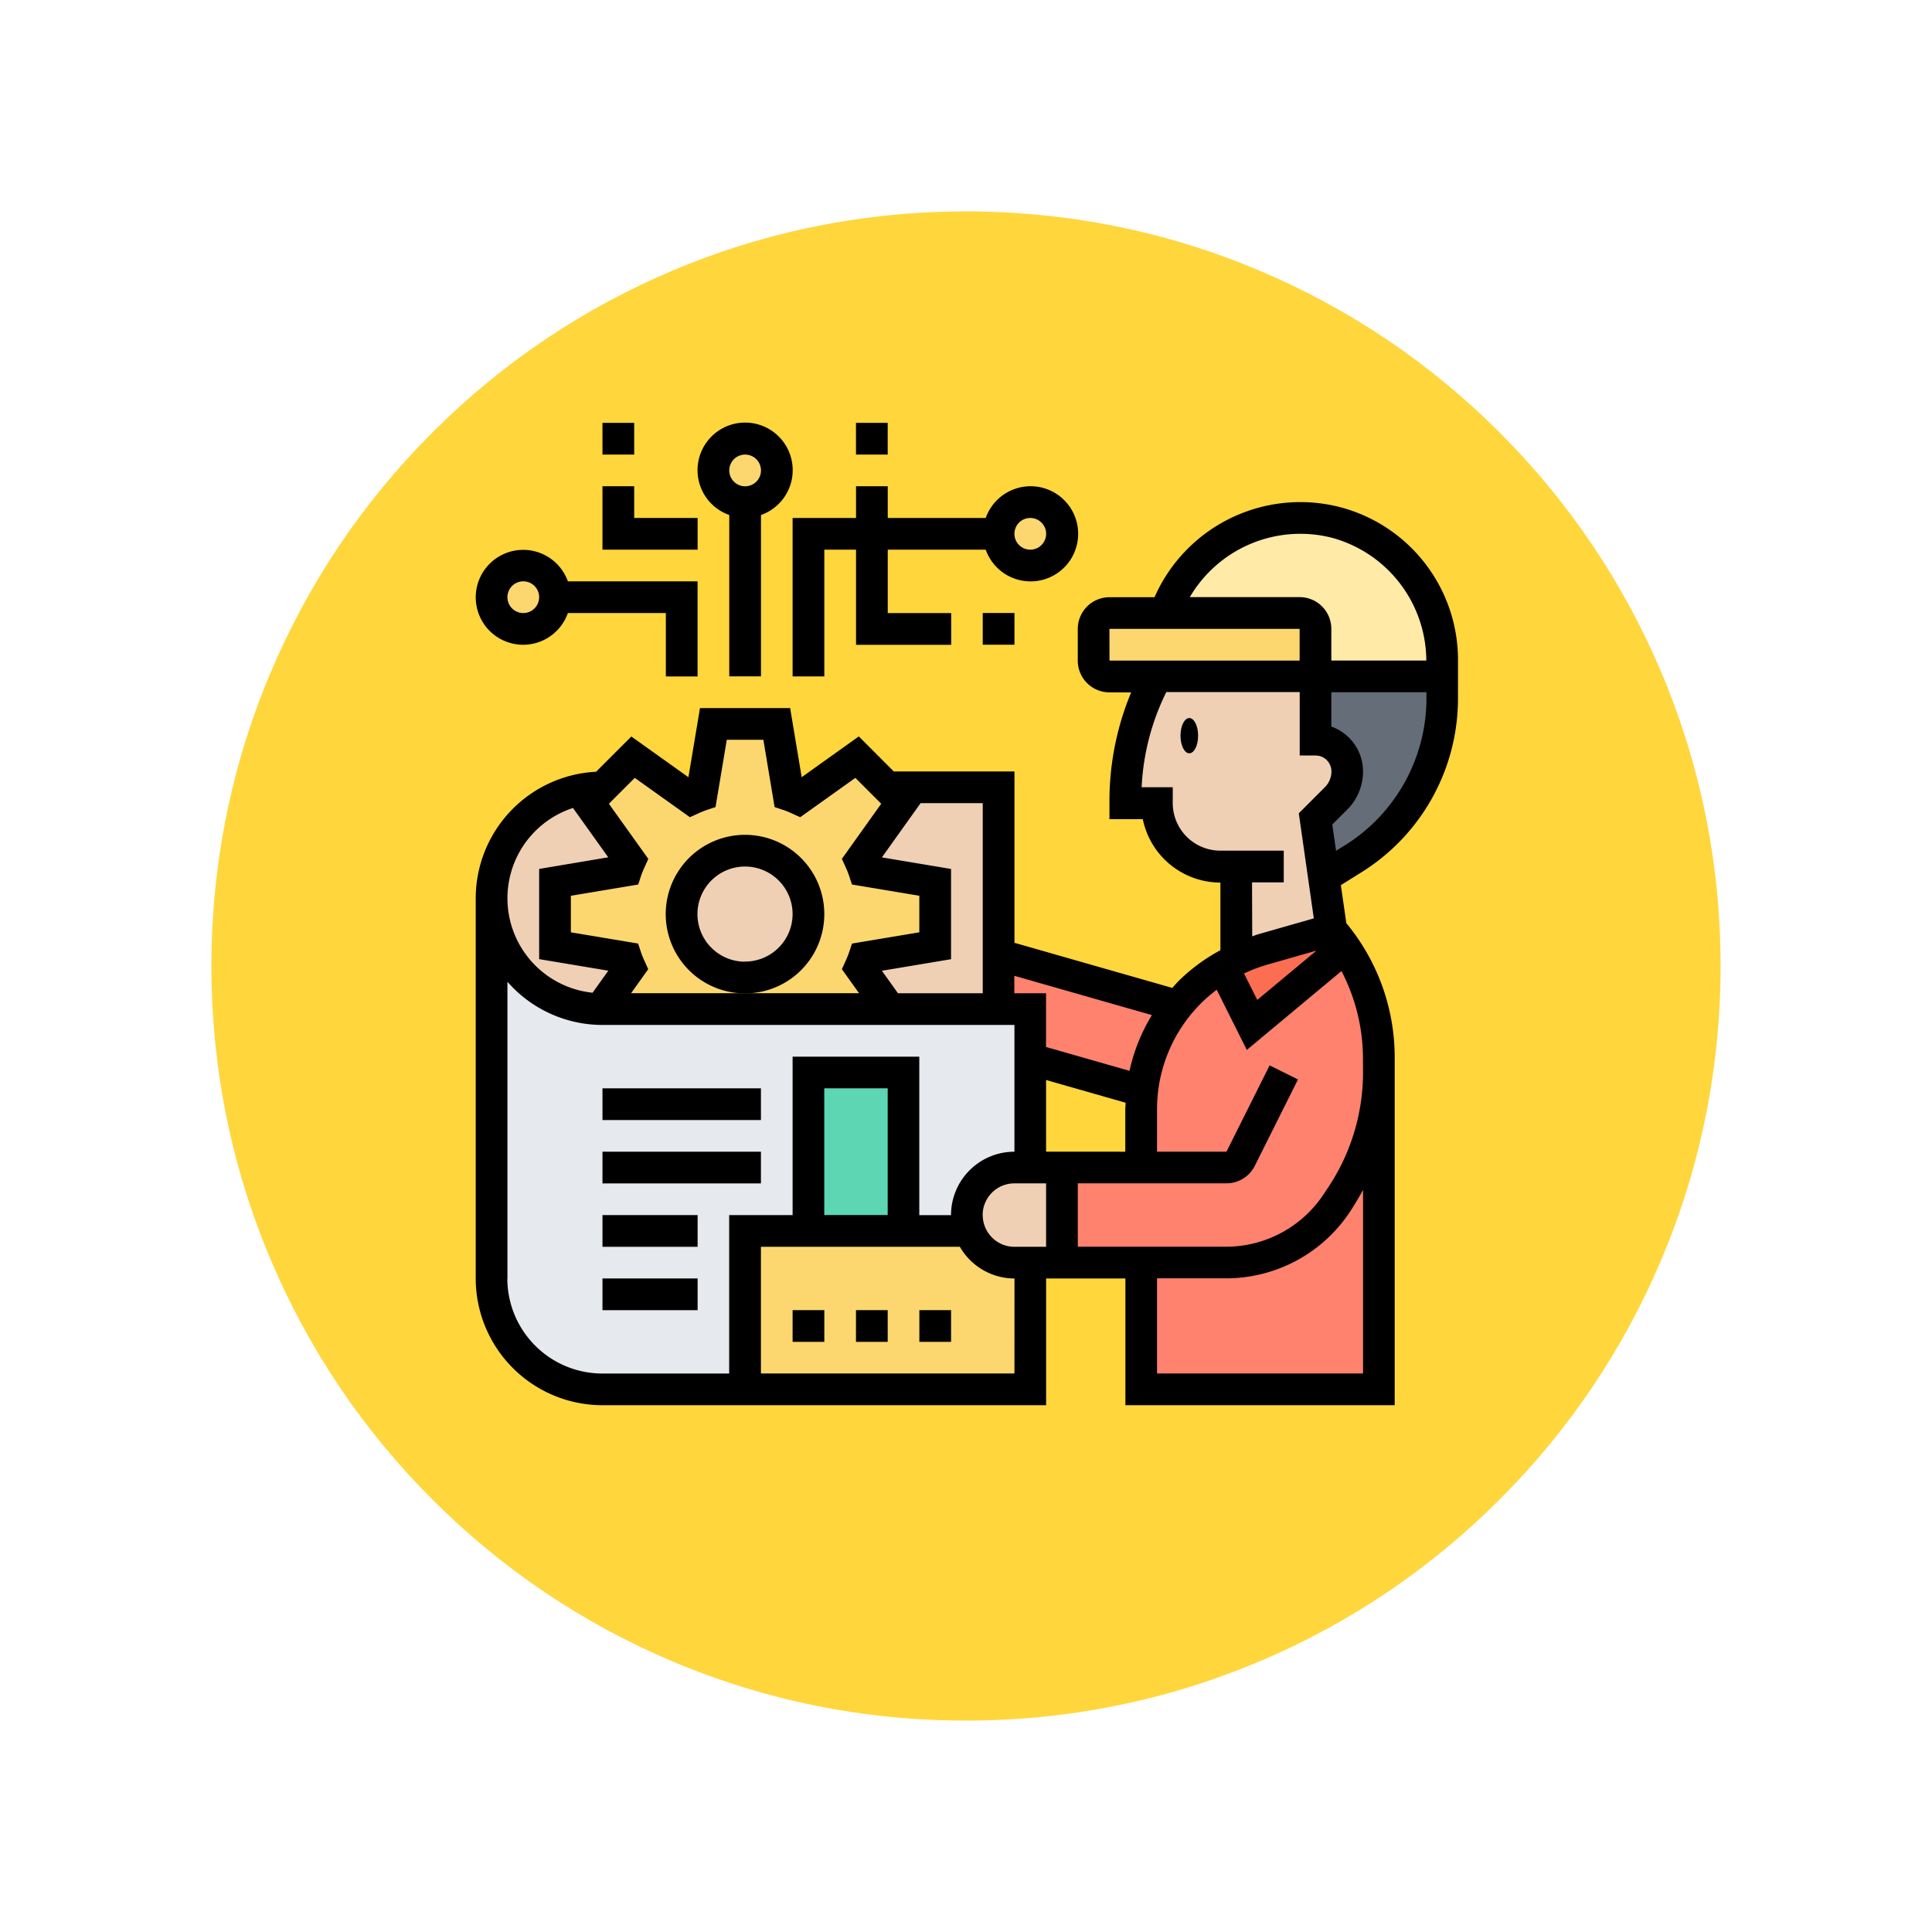 <svg xmlns="http://www.w3.org/2000/svg" xmlns:xlink="http://www.w3.org/1999/xlink" width="109.652" height="109.653" viewBox="0 0 109.652 109.653">
  <defs>
    <filter id="Path_874925" x="0" y="0" width="109.652" height="109.653" filterUnits="userSpaceOnUse">
      <feOffset dy="3" input="SourceAlpha"/>
      <feGaussianBlur stdDeviation="3" result="blur"/>
      <feFlood flood-opacity="0.161"/>
      <feComposite operator="in" in2="blur"/>
      <feComposite in="SourceGraphic"/>
    </filter>
  </defs>
  <g id="Group_1111680" data-name="Group 1111680" transform="translate(-424 -1648)">
    <g id="Group_1111438" data-name="Group 1111438" transform="translate(-586.73 -1423)">
      <g transform="matrix(1, 0, 0, 1, 1010.73, 3071)" filter="url(#Path_874925)">
        <g id="Path_874925-2" data-name="Path 874925" transform="translate(9 6)" fill="#ffd63c">
          <path d="M 45.826 90.153 C 39.841 90.153 34.037 88.981 28.573 86.67 C 23.295 84.438 18.554 81.241 14.483 77.17 C 10.412 73.099 7.215 68.358 4.983 63.08 C 2.672 57.616 1.5 51.811 1.5 45.827 C 1.5 39.841 2.672 34.037 4.983 28.573 C 7.215 23.295 10.412 18.554 14.483 14.483 C 18.554 10.412 23.295 7.215 28.573 4.983 C 34.037 2.672 39.841 1.5 45.826 1.5 C 51.811 1.5 57.616 2.672 63.079 4.983 C 68.358 7.215 73.098 10.412 77.169 14.483 C 81.241 18.554 84.437 23.295 86.67 28.573 C 88.981 34.037 90.152 39.841 90.152 45.826 C 90.152 51.811 88.981 57.616 86.67 63.08 C 84.437 68.358 81.241 73.099 77.169 77.17 C 73.098 81.241 68.358 84.438 63.079 86.67 C 57.616 88.981 51.811 90.153 45.826 90.153 Z" stroke="none"/>
          <path d="M 45.826 3 C 40.043 3 34.435 4.132 29.157 6.364 C 24.058 8.521 19.478 11.609 15.543 15.543 C 11.609 19.478 8.521 24.058 6.364 29.157 C 4.132 34.435 3 40.043 3 45.827 C 3 51.609 4.132 57.218 6.364 62.496 C 8.521 67.595 11.609 72.175 15.543 76.109 C 19.478 80.043 24.058 83.132 29.157 85.289 C 34.435 87.521 40.043 88.653 45.826 88.653 C 51.609 88.653 57.217 87.521 62.495 85.289 C 67.594 83.132 72.175 80.043 76.109 76.109 C 80.043 72.175 83.131 67.595 85.288 62.496 C 87.52 57.218 88.652 51.609 88.652 45.826 C 88.652 40.043 87.52 34.435 85.288 29.157 C 83.131 24.058 80.043 19.478 76.109 15.543 C 72.175 11.609 67.594 8.521 62.495 6.364 C 57.217 4.132 51.609 3 45.826 3 M 45.826 7.62939453125e-06 C 71.135 7.62939453125e-06 91.652 20.517 91.652 45.826 L 91.652 45.827 C 91.652 71.136 71.135 91.653 45.826 91.653 C 20.517 91.653 0 71.136 0 45.827 L 0 45.826 C 0 20.517 20.517 7.62939453125e-06 45.826 7.62939453125e-06 Z" stroke="none" fill="#fff"/>
        </g>
      </g>
    </g>
    <g id="ingenieria" transform="translate(450 1671)">
      <g id="Group_1111678" data-name="Group 1111678" transform="translate(1.899 1.899)">
        <g id="Group_1111659" data-name="Group 1111659" transform="translate(0 7.194)">
          <ellipse id="Ellipse_11814" data-name="Ellipse 11814" cx="1.5" cy="2" rx="1.5" ry="2" transform="translate(0.101 -0.339)" fill="#fcd770"/>
        </g>
        <g id="Group_1111660" data-name="Group 1111660" transform="translate(28.776 3.597)">
          <circle id="Ellipse_11815" data-name="Ellipse 11815" cx="1.5" cy="1.5" r="1.5" transform="translate(0.324 0.258)" fill="#fcd770"/>
        </g>
        <g id="Group_1111661" data-name="Group 1111661" transform="translate(12.59)">
          <circle id="Ellipse_11816" data-name="Ellipse 11816" cx="2" cy="2" r="2" transform="translate(-0.489 -0.146)" fill="#fcd770"/>
        </g>
        <g id="Group_1111662" data-name="Group 1111662" transform="translate(0 26.078)">
          <path id="Path_900795" data-name="Path 900795" d="M30.776,37.295H8.295a.513.513,0,0,1-.117-.009A6.276,6.276,0,0,1,2,31V52.582a6.29,6.29,0,0,0,6.295,6.295h24.28V37.295Z" transform="translate(-2 -31)" fill="#e6e9ed"/>
        </g>
        <g id="Group_1111663" data-name="Group 1111663" transform="translate(14.388 44.963)">
          <path id="Path_900796" data-name="Path 900796" d="M18,60.993V52H30.751a2.552,2.552,0,0,0,.629,1.007,2.691,2.691,0,0,0,1.906.791h.9v7.194Z" transform="translate(-18 -52)" fill="#fcd770"/>
        </g>
        <g id="Group_1111664" data-name="Group 1111664" transform="translate(17.985 35.97)">
          <path id="Path_900797" data-name="Path 900797" d="M22,42h5.4v8.993H22Z" transform="translate(-22 -42)" fill="#5cd6b3"/>
        </g>
        <g id="Group_1111665" data-name="Group 1111665" transform="translate(10.791 23.381)">
          <circle id="Ellipse_11817" data-name="Ellipse 11817" cx="3.5" cy="3.5" r="3.5" transform="translate(0.31 0.474)" fill="#f0d0b4"/>
        </g>
        <g id="Group_1111666" data-name="Group 1111666" transform="translate(0 19.784)">
          <path id="Path_900798" data-name="Path 900798" d="M5.6,32.993l4.038.674c.063.189.144.378.225.558L8.178,36.581A6.291,6.291,0,0,1,8.295,24h.027l-.836.836L9.86,28.164c-.081.18-.162.369-.225.558L5.6,29.4Z" transform="translate(-2 -24)" fill="#f0d0b4"/>
        </g>
        <g id="Group_1111667" data-name="Group 1111667" transform="translate(20.917 19.784)">
          <path id="Path_900799" data-name="Path 900799" d="M33.12,33.505V36.59H26.951L25.26,34.225c.081-.18.162-.369.225-.558l4.038-.674V29.4l-4.038-.674c-.063-.189-.144-.378-.225-.558l2.374-3.327L26.8,24H33.12Z" transform="translate(-25.26 -24)" fill="#f0d0b4"/>
        </g>
        <g id="Group_1111668" data-name="Group 1111668" transform="translate(3.597 16.187)">
          <path id="Path_900800" data-name="Path 900800" d="M25.01,36.187H8.7a.513.513,0,0,1-.117-.009l1.682-2.356c-.081-.18-.162-.369-.225-.558L6,32.59v-3.6l4.038-.674c.063-.189.144-.378.225-.558L7.888,24.433l.836-.836,1.709-1.709,3.327,2.374c.18-.081.369-.162.558-.225L14.993,20h3.6l.674,4.038c.189.063.378.144.558.225l3.327-2.374L24.857,23.6l.836.836L23.32,27.761c.081.18.162.369.225.558l4.038.674v3.6l-4.038.674c-.063.189-.144.378-.225.558Zm-8.219-1.8a3.6,3.6,0,1,0-3.6-3.6A3.6,3.6,0,0,0,16.791,34.388Z" transform="translate(-6 -20)" fill="#fcd770"/>
        </g>
        <g id="Group_1111669" data-name="Group 1111669" transform="translate(36.87 35.97)">
          <path id="Path_900801" data-name="Path 900801" d="M56.489,42V59.985H43V52.791h4.784a7.589,7.589,0,0,0,6.439-3.57,15.815,15.815,0,0,0,1.691-3.444A11.97,11.97,0,0,0,56.489,42Z" transform="translate(-43 -42)" fill="#ff826e"/>
        </g>
        <g id="Group_1111670" data-name="Group 1111670" transform="translate(32.373 28.848)">
          <path id="Path_900802" data-name="Path 900802" d="M55.985,40.3v.9a11.97,11.97,0,0,1-.576,3.777,15.815,15.815,0,0,1-1.691,3.444,7.589,7.589,0,0,1-6.439,3.57H38V46.6h4.5V43.315a8.443,8.443,0,0,1,.063-1.07,9.468,9.468,0,0,1,.656-2.545,9.347,9.347,0,0,1,1.34-2.275,9.9,9.9,0,0,1,.71-.791,9.133,9.133,0,0,1,1.87-1.448L48.791,38.5l5.3-4.424a11.51,11.51,0,0,1,1.9,6.223Z" transform="translate(-38 -34.08)" fill="#ff826e"/>
        </g>
        <g id="Group_1111671" data-name="Group 1111671" transform="translate(28.776 29.289)">
          <path id="Path_900803" data-name="Path 900803" d="M34,34.57l10.153,2.9a9.348,9.348,0,0,0-1.34,2.275,9.468,9.468,0,0,0-.656,2.545L35.8,40.478V37.654H34Z" transform="translate(-34 -34.57)" fill="#ff826e"/>
        </g>
        <g id="Group_1111672" data-name="Group 1111672" transform="translate(41.51 27.877)">
          <path id="Path_900804" data-name="Path 900804" d="M55.111,33.971l-5.3,4.424L48.16,35.077a7.523,7.523,0,0,1,.755-.4,8.393,8.393,0,0,1,1.457-.558L54.311,33a6.575,6.575,0,0,1,.8.971Z" transform="translate(-48.16 -33)" fill="#fc6e51"/>
        </g>
        <g id="Group_1111673" data-name="Group 1111673" transform="translate(26.978 41.366)">
          <path id="Path_900805" data-name="Path 900805" d="M37.4,48v5.4H34.7a2.691,2.691,0,0,1-1.906-.791,2.552,2.552,0,0,1-.629-1.007A2.493,2.493,0,0,1,32,50.7,2.694,2.694,0,0,1,34.7,48h2.7Z" transform="translate(-32 -48)" fill="#f0d0b4"/>
        </g>
        <g id="Group_1111674" data-name="Group 1111674" transform="translate(46.761 13.489)">
          <path id="Path_900806" data-name="Path 900806" d="M61.194,17v1.214a10.8,10.8,0,0,1-5.072,9.154l-1.655,1.025L54,25.093l1.16-1.16A2.164,2.164,0,0,0,55.8,22.4,1.812,1.812,0,0,0,54,20.6V17Z" transform="translate(-54 -17)" fill="#656d78"/>
        </g>
        <g id="Group_1111675" data-name="Group 1111675" transform="translate(38.227 4.495)">
          <path id="Path_900807" data-name="Path 900807" d="M60.238,15.192v.8H53.044v-2.7a.9.9,0,0,0-.9-.9H44.51a8.094,8.094,0,0,1,15.728,2.8Z" transform="translate(-44.51 -6.999)" fill="#ffeaa7"/>
        </g>
        <g id="Group_1111676" data-name="Group 1111676" transform="translate(34.172 9.892)">
          <path id="Path_900808" data-name="Path 900808" d="M52.59,13.9v2.7H40.9a.9.9,0,0,1-.9-.9V13.9a.9.9,0,0,1,.9-.9H51.69A.9.9,0,0,1,52.59,13.9Z" transform="translate(-40 -13)" fill="#fcd770"/>
        </g>
        <g id="Group_1111677" data-name="Group 1111677" transform="translate(35.97 13.489)">
          <path id="Path_900809" data-name="Path 900809" d="M53.259,28.394l.432,2.995-3.939,1.124a8.393,8.393,0,0,0-1.457.558V27.791h-.9a3.592,3.592,0,0,1-3.6-3.6H42A13.838,13.838,0,0,1,43.8,17h8.993v3.6a1.812,1.812,0,0,1,1.8,1.8,2.164,2.164,0,0,1-.638,1.538l-1.16,1.16Z" transform="translate(-42 -17)" fill="#f0d0b4"/>
        </g>
      </g>
      <g id="Group_1111679" data-name="Group 1111679" transform="translate(1 1)">
        <ellipse id="Ellipse_11818" data-name="Ellipse 11818" cx="0.5" cy="1" rx="0.5" ry="1" transform="translate(40 16.754)"/>
        <path id="Path_900810" data-name="Path 900810" d="M49.989,6.27A9.043,9.043,0,0,0,39.525,11.4H36.97a1.8,1.8,0,0,0-1.8,1.8v1.8a1.8,1.8,0,0,0,1.8,1.8H38.2a16.031,16.031,0,0,0-1.232,6.295v.9H38.86a4.5,4.5,0,0,0,4.405,3.6v3.84A10.318,10.318,0,0,0,40.9,33.174c-.129.129-.244.268-.365.4l-8.959-2.56V21.288H24.726L22.742,19.3,19.5,21.615l-.655-3.924H13.728l-.656,3.925-3.24-2.311-2,2A7.2,7.2,0,0,0,1,28.482V50.064a7.2,7.2,0,0,0,7.194,7.194H33.373V50.064h4.5v7.194H53.157V37.475A11.948,11.948,0,0,0,50.413,29.9L50.1,27.741l1.155-.721a11.628,11.628,0,0,0,5.494-9.914V15.1A8.966,8.966,0,0,0,49.989,6.27Zm-.422,1.748a7.258,7.258,0,0,1,5.384,6.976H49.56v-1.8a1.8,1.8,0,0,0-1.8-1.8H41.529A7.27,7.27,0,0,1,49.567,8.018Zm-12.6,5.177H47.761v1.8H36.97Zm8.093,14.388h1.8v-1.8h-3.6a2.7,2.7,0,0,1-2.7-2.7v-.9H38.795a13.573,13.573,0,0,1,1.4-5.4h7.571v3.6h.9a.9.9,0,0,1,.9.9,1.259,1.259,0,0,1-.372.9l-1.48,1.48.852,5.964-3.188.911c-.105.03-.2.076-.308.11Zm.8,4.689,2.861-.817-3.364,2.8-.752-1.5A8.475,8.475,0,0,1,45.865,32.272Zm-6.482,2.845a10.2,10.2,0,0,0-1.271,3.163l-4.739-1.354V33.878h-1.8v-.992Zm-9.607,11.35a1.8,1.8,0,0,1,1.8-1.8h1.8v3.6h-1.8A1.8,1.8,0,0,1,29.776,46.467Zm3.6-3.6V38.8l4.516,1.29c-.005.133-.02.266-.02.4V42.87ZM26.25,23.087h3.526V33.878h-4.81L24.052,32.6l3.925-.656V26.822l-3.925-.656ZM10.027,21.653l3.129,2.232.47-.212a4.97,4.97,0,0,1,.471-.192l.513-.171.64-3.821h2.075l.638,3.821.513.171a4.875,4.875,0,0,1,.471.192l.47.212,3.129-2.232,1.468,1.468-2.232,3.128.211.47a5.015,5.015,0,0,1,.192.471l.17.515,3.822.638v2.075l-3.822.638-.17.515a5.014,5.014,0,0,1-.192.471l-.211.47.974,1.363H9.817l.973-1.363-.211-.47a5.015,5.015,0,0,1-.192-.471l-.17-.515L6.4,30.418V28.344l3.822-.638.17-.515a5.015,5.015,0,0,1,.192-.471l.211-.47L8.558,23.121ZM6.521,23.361l2,2.8L4.6,26.821v5.119l3.925.656-.893,1.251A5.39,5.39,0,0,1,6.521,23.361ZM2.8,50.064V33.225a7.172,7.172,0,0,0,5.4,2.451H31.575V42.87a3.6,3.6,0,0,0-3.6,3.6h-1.8V37.475H18.985v8.993h-3.6V55.46H8.194a5.4,5.4,0,0,1-5.4-5.4Zm21.582-3.6h-3.6V39.273h3.6Zm7.194,8.993H17.187V48.266H28.478a3.585,3.585,0,0,0,3.1,1.8Zm19.784,0H39.668v-5.4h3.887a8.437,8.437,0,0,0,7.2-3.989q.328-.525.606-1.027Zm0-17.086a11.775,11.775,0,0,1-2.13,6.748,6.652,6.652,0,0,1-5.673,3.144H35.172v-3.6h8.437a1.787,1.787,0,0,0,1.609-.994l2.45-4.9-1.609-.8-2.45,4.9H39.668V40.487a8.488,8.488,0,0,1,2.5-6.042,8.366,8.366,0,0,1,.888-.766l1.708,3.415,5.372-4.477a10.775,10.775,0,0,1,1.219,4.858Zm-1.052-12.88-.479.3L49.614,24.3l.845-.844a3.05,3.05,0,0,0,.9-2.172,2.7,2.7,0,0,0-1.8-2.544V16.792h5.4v.314a9.837,9.837,0,0,1-4.649,8.388Z" transform="translate(-1 -1.504)"/>
        <path id="Path_900811" data-name="Path 900811" d="M29,57h1.8v1.8H29Z" transform="translate(-3.821 -6.642)"/>
        <path id="Path_900812" data-name="Path 900812" d="M25,57h1.8v1.8H25Z" transform="translate(-3.418 -6.642)"/>
        <path id="Path_900813" data-name="Path 900813" d="M21,57h1.8v1.8H21Z" transform="translate(-3.015 -6.642)"/>
        <path id="Path_900814" data-name="Path 900814" d="M9,47h8.993v1.8H9Z" transform="translate(-1.806 -5.634)"/>
        <path id="Path_900815" data-name="Path 900815" d="M9,43h8.993v1.8H9Z" transform="translate(-1.806 -5.231)"/>
        <path id="Path_900816" data-name="Path 900816" d="M9,51h5.4v1.8H9Z" transform="translate(-1.806 -6.037)"/>
        <path id="Path_900817" data-name="Path 900817" d="M9,55h5.4v1.8H9Z" transform="translate(-1.806 -6.44)"/>
        <path id="Path_900818" data-name="Path 900818" d="M16.8,6.23v9.158h1.8V6.23a2.7,2.7,0,1,0-1.8,0ZM17.7,2.8a.9.9,0,1,1-.9.9A.9.9,0,0,1,17.7,2.8Z" transform="translate(-2.41 -1)"/>
        <path id="Path_900819" data-name="Path 900819" d="M3.7,14.4A2.694,2.694,0,0,0,6.23,12.6h5.561v3.6h1.8V10.8H6.23A2.693,2.693,0,1,0,3.7,14.4Zm0-3.6a.9.9,0,1,1-.9.9A.9.9,0,0,1,3.7,10.8Z" transform="translate(-1 -1.806)"/>
        <path id="Path_900820" data-name="Path 900820" d="M21,6.8v8.993h1.8V8.6h1.8v5.4h5.4v-1.8H26.4V8.6h5.561a2.7,2.7,0,1,0,0-1.8H26.4V5H24.6V6.8Zm13.489,0a.9.9,0,1,1-.9.9A.9.9,0,0,1,34.489,6.8Z" transform="translate(-3.015 -1.403)"/>
        <path id="Path_900821" data-name="Path 900821" d="M14.4,6.8H10.8V5H9V8.6h5.4Z" transform="translate(-1.806 -1.403)"/>
        <path id="Path_900822" data-name="Path 900822" d="M9,1h1.8V2.8H9Z" transform="translate(-1.806 -1)"/>
        <path id="Path_900823" data-name="Path 900823" d="M21.993,31.5a4.5,4.5,0,1,0-4.5,4.5A4.5,4.5,0,0,0,21.993,31.5Zm-4.5,2.7a2.7,2.7,0,1,1,2.7-2.7A2.7,2.7,0,0,1,17.5,34.194Z" transform="translate(-2.209 -3.619)"/>
        <path id="Path_900824" data-name="Path 900824" d="M25,1h1.8V2.8H25Z" transform="translate(-3.418 -1)"/>
        <path id="Path_900825" data-name="Path 900825" d="M33,13h1.8v1.8H33Z" transform="translate(-4.224 -2.209)"/>
      </g>
    </g>
  </g>
</svg>
